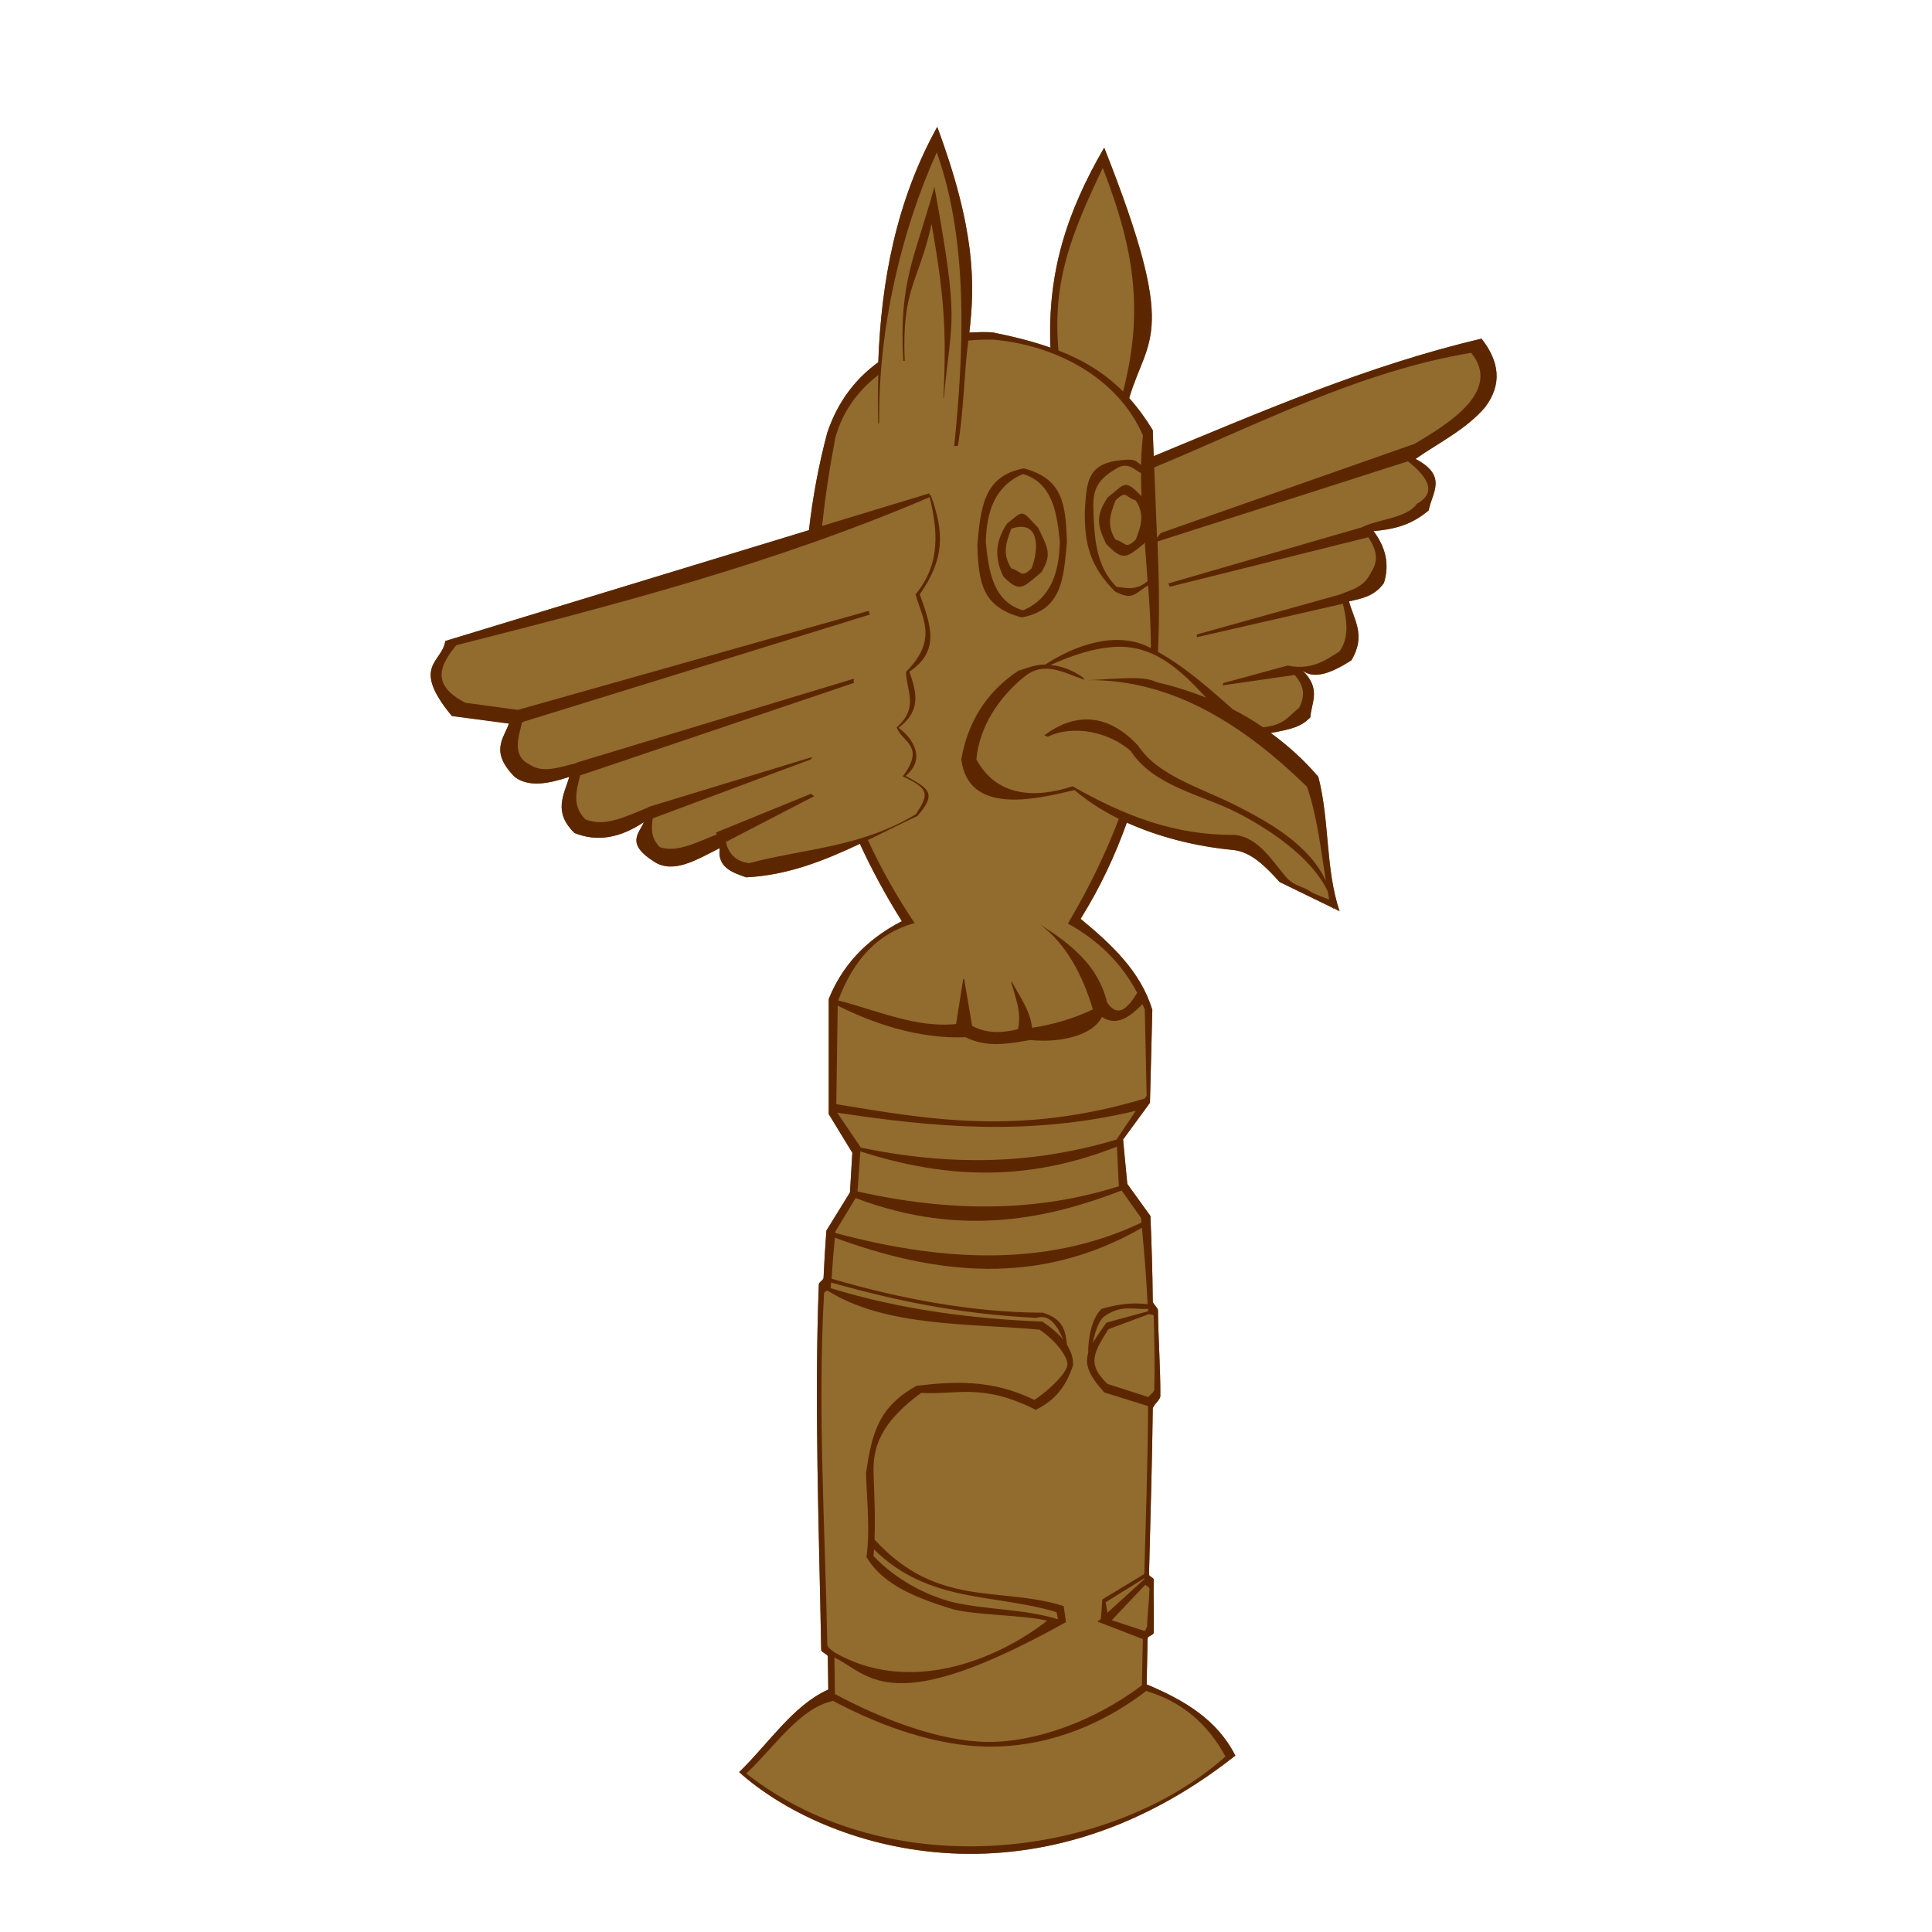 <?xml version="1.0" encoding="UTF-8" standalone="no"?>
<!-- Created with Inkscape (http://www.inkscape.org/) -->

<svg
   width="128"
   height="128"
   id="svg2"
   sodipodi:version="0.32"
   inkscape:version="1.3.2 (1:1.3.2+202311252150+091e20ef0f)"
   version="1.0"
   sodipodi:docname="Statue0.svg"
   inkscape:output_extension="org.inkscape.output.svg.inkscape"
   xmlns:inkscape="http://www.inkscape.org/namespaces/inkscape"
   xmlns:sodipodi="http://sodipodi.sourceforge.net/DTD/sodipodi-0.dtd"
   xmlns="http://www.w3.org/2000/svg"
   xmlns:svg="http://www.w3.org/2000/svg"
   xmlns:rdf="http://www.w3.org/1999/02/22-rdf-syntax-ns#"
   xmlns:cc="http://creativecommons.org/ns#"
   xmlns:dc="http://purl.org/dc/elements/1.1/">
  <defs
     id="defs4" />
  <sodipodi:namedview
     id="base"
     pagecolor="#ffffff"
     bordercolor="#666666"
     borderopacity="1.0"
     gridtolerance="10000"
     guidetolerance="10"
     objecttolerance="10"
     inkscape:pageopacity="0.0"
     inkscape:pageshadow="2"
     inkscape:zoom="5.6568542"
     inkscape:cx="64.16994"
     inkscape:cy="65.318989"
     inkscape:document-units="px"
     inkscape:current-layer="layer1"
     showgrid="false"
     width="744.09px"
     inkscape:window-width="1920"
     inkscape:window-height="1012"
     inkscape:window-x="0"
     inkscape:window-y="0"
     inkscape:showpageshadow="2"
     inkscape:pagecheckerboard="0"
     inkscape:deskcolor="#d1d1d1"
     inkscape:window-maximized="1" />
  <g
     inkscape:label="outline"
     inkscape:groupmode="layer"
     id="layer1">
    <path
       d="M 62.094,8.406 C 59.395,13.276 58.383,18.582 58.188,24 c -1.5,1.084 -2.686,2.608 -3.375,4.656 -0.563,2.103 -0.966,4.264 -1.219,6.469 L 29.5,42.469 c -0.197,1.436 -2.322,1.632 0.438,4.969 l 3.781,0.5 c -0.359,1.016 -1.269,1.848 0.375,3.531 0.927,0.704 2.231,0.464 3.625,0 -0.349,1.182 -1.1,2.313 0.344,3.719 1.531,0.625 3.063,0.306 4.594,-0.719 -0.317,0.766 -1.224,1.414 0.688,2.625 1.287,0.827 2.831,-0.147 4.344,-0.906 -0.179,1.256 0.777,1.603 1.75,1.938 2.735,-0.139 5.102,-1.079 7.531,-2.219 0.786,1.699 1.696,3.403 2.781,5.125 -2.471,1.267 -4.013,3.076 -4.844,5.156 v 7.625 L 56.469,76.375 56.312,79 54.75,81.531 c -0.078,1.034 -0.141,2.072 -0.188,3.125 -0.007,0.159 -0.306,0.278 -0.312,0.438 -0.308,7.799 0.015,16.15 0.156,24.219 0.003,0.159 0.435,0.279 0.438,0.438 0.012,0.734 0.026,1.458 0.031,2.188 -2.353,1.054 -3.961,3.599 -5.906,5.469 5.61,5.038 19.364,9.582 32.875,-1.094 -1.199,-2.374 -3.36,-3.662 -5.875,-4.719 0.017,-1.009 0.04,-2.01 0.062,-3.031 0.004,-0.192 0.402,-0.214 0.406,-0.406 0.024,-1.089 -0.027,-2.41 0,-3.5 0.003,-0.134 -0.316,-0.21 -0.312,-0.344 0.092,-3.763 0.208,-7.505 0.25,-10.969 0.003,-0.25 0.498,-0.594 0.5,-0.844 0.016,-1.746 -0.141,-3.926 -0.156,-5.688 -0.002,-0.177 -0.342,-0.417 -0.344,-0.594 -0.022,-2.065 -0.072,-3.56 -0.156,-5.656 L 74.688,78.438 74.406,75.5 76.188,73.062 76.344,66.906 c -0.785,-2.576 -2.735,-4.36 -4.75,-6.031 1.329,-2.134 2.309,-4.264 3.062,-6.375 2.043,0.923 4.45,1.564 7.031,1.812 1.201,0.115 2.16,1.093 3.094,2.125 l 3.531,1.719 c 0.006,0.032 0.026,0.062 0.031,0.094 V 60.156 L 88.75,60.375 c -0.948,-2.844 -0.648,-5.968 -1.406,-8.906 -0.967,-1.139 -2.038,-2.092 -3.156,-2.906 1.526,-0.278 2.01,-0.434 2.625,-1.031 0.07,-0.992 0.731,-1.885 -0.5,-3.094 0.796,0.6 1.954,0.116 3.219,-0.688 0.994,-1.651 0.164,-2.694 -0.156,-3.906 0.843,-0.189 1.698,-0.343 2.312,-1.219 0.397,-1.271 0.093,-2.402 -0.688,-3.438 1.219,-0.114 2.438,-0.332 3.656,-1.375 0.197,-1.131 1.304,-2.275 -0.875,-3.406 C 95.348,29.315 97.107,28.465 98.375,27 99.539,25.479 99.348,23.958 98.156,22.438 90.637,24.199 83.551,27.282 76.438,30.219 76.416,29.645 76.388,29.069 76.375,28.5 c -0.49,-0.806 -1.014,-1.514 -1.562,-2.125 1.232,-4.164 3.317,-4.029 -1.656,-16.594 -2.515,4.326 -3.765,8.311 -3.562,13.25 -1.155,-0.404 -2.405,-0.721 -3.781,-1 -0.531,-0.059 -1.062,-0.013 -1.594,0 0.385,-3.197 0.404,-6.829 -2.125,-13.625 z"
       style="fill:#926b2e;fill-rule:evenodd;stroke-width:1px;fill-opacity:1"
       id="path2" />
  </g>
  <g
     inkscape:label="outline"
     inkscape:groupmode="layer"
     id="g1">
    <path
       style="fill:#5c2700;fill-opacity:1;fill-rule:evenodd;stroke:none;stroke-width:1px;stroke-linecap:butt;stroke-linejoin:miter;stroke-opacity:1"
       d="M 62.094,8.406 C 59.394,13.276 58.383,18.582 58.188,24 C 56.688,25.084 55.502,26.608 54.812,28.656 C 54.25,30.759 53.847,32.921 53.594,35.125 L 29.5,42.469 C 29.303,43.905 27.178,44.101 29.938,47.438 L 33.719,47.938 C 33.36,48.953 32.449,49.785 34.094,51.469 C 35.02,52.173 36.325,51.932 37.719,51.469 C 37.37,52.65 36.618,53.782 38.062,55.188 C 39.594,55.812 41.125,55.493 42.656,54.469 C 42.339,55.234 41.432,55.882 43.344,57.094 C 44.63,57.921 46.174,56.947 47.688,56.188 C 47.509,57.443 48.465,57.791 49.438,58.125 C 52.172,57.986 54.539,57.046 56.969,55.906 C 57.755,57.605 58.665,59.309 59.75,61.031 C 57.279,62.298 55.737,64.107 54.906,66.188 L 54.906,73.812 L 56.469,76.375 L 56.312,79 L 54.75,81.531 C 54.672,82.565 54.609,83.603 54.562,84.656 C 54.556,84.815 54.256,84.935 54.25,85.094 C 53.942,92.893 54.265,101.244 54.406,109.312 C 54.409,109.471 54.841,109.591 54.844,109.75 C 54.855,110.484 54.87,111.208 54.875,111.938 C 52.522,112.992 50.914,115.536 48.969,117.406 C 54.579,122.444 68.332,126.988 81.844,116.312 C 80.644,113.938 78.484,112.65 75.969,111.594 C 75.986,110.585 76.009,109.584 76.031,108.562 C 76.035,108.37 76.433,108.349 76.438,108.156 C 76.462,107.067 76.411,105.746 76.438,104.656 C 76.441,104.523 76.122,104.446 76.125,104.312 C 76.217,100.55 76.333,96.808 76.375,93.344 C 76.378,93.094 76.873,92.75 76.875,92.5 C 76.891,90.754 76.734,88.574 76.719,86.812 C 76.717,86.636 76.377,86.396 76.375,86.219 C 76.353,84.154 76.303,82.658 76.219,80.562 L 74.688,78.438 L 74.406,75.5 L 76.188,73.062 L 76.344,66.906 C 75.559,64.33 73.609,62.546 71.594,60.875 C 72.923,58.741 73.902,56.611 74.656,54.5 C 76.699,55.423 79.107,56.064 81.688,56.312 C 82.889,56.428 83.847,57.406 84.781,58.438 L 88.312,60.156 C 88.318,60.188 88.339,60.218 88.344,60.25 L 88.344,60.156 L 88.75,60.375 C 87.802,57.531 88.102,54.407 87.344,51.469 C 86.377,50.329 85.305,49.377 84.188,48.562 C 85.713,48.284 86.197,48.129 86.812,47.531 C 86.882,46.539 87.544,45.646 86.312,44.438 C 87.109,45.038 88.267,44.554 89.531,43.75 C 90.525,42.099 89.696,41.056 89.375,39.844 C 90.218,39.655 91.073,39.5 91.688,38.625 C 92.084,37.354 91.781,36.223 91,35.188 C 92.219,35.074 93.438,34.855 94.656,33.812 C 94.853,32.682 95.961,31.537 93.781,30.406 C 95.348,29.315 97.107,28.465 98.375,27 C 99.539,25.479 99.348,23.958 98.156,22.438 C 90.637,24.199 83.551,27.282 76.438,30.219 C 76.416,29.645 76.388,29.069 76.375,28.5 C 75.885,27.694 75.361,26.986 74.812,26.375 C 76.044,22.211 78.13,22.347 73.156,9.781 C 70.641,14.108 69.392,18.092 69.594,23.031 C 68.439,22.627 67.188,22.31 65.812,22.031 C 65.281,21.972 64.75,22.018 64.219,22.031 C 64.603,18.834 64.622,15.202 62.094,8.406 z M 62.062,10.094 C 64.236,16.149 63.819,23.66 63.219,29.562 L 63.469,29.531 C 63.889,26.832 63.863,24.772 64.156,22.562 C 64.69,22.51 65.223,22.495 65.75,22.5 C 69.771,22.824 74.024,24.922 75.719,28.844 C 75.658,29.507 75.608,30.169 75.594,30.812 C 75.09,30.325 74.827,30.44 73.906,30.531 C 72.002,30.867 72.002,32.055 71.875,33.75 C 71.828,36.053 72.229,37.543 73.875,39.188 C 75.03,39.795 75.146,39.356 76.062,38.781 C 76.169,40.129 76.249,41.515 76.25,42.938 C 74.007,41.738 71.227,42.736 69.25,44.031 C 68.624,44.015 68.054,44.26 67.469,44.438 C 65.342,45.846 64.108,47.863 63.688,50.312 C 64.158,54.005 68.52,52.981 71.188,52.344 C 72.027,53.054 73.001,53.698 74.125,54.25 C 73.316,56.383 72.24,58.675 70.75,61.188 C 72.779,62.301 74.327,63.843 75.344,65.781 C 74.675,66.863 74.041,67.444 73.344,66.406 C 72.762,63.965 70.931,62.531 68.906,61.25 C 70.657,62.537 71.758,64.683 72.406,66.875 C 71.127,67.49 69.727,67.892 68.375,68.094 C 68.263,66.959 67.544,66.005 67.031,65.031 L 67,65.094 C 67.289,66.125 67.703,67.156 67.438,68.188 C 66.456,68.434 65.414,68.505 64.406,67.969 L 63.875,64.844 L 63.812,64.875 L 63.344,67.844 C 60.692,68.119 58.17,66.959 55.531,66.281 C 56.559,63.551 58.182,61.812 60.594,61.156 C 59.37,59.336 58.347,57.493 57.5,55.656 C 58.514,55.172 59.707,54.559 60.781,54.062 C 62.097,52.547 61.543,52.252 60,51.406 C 61.339,50.3 60.535,48.95 59.531,48.219 C 61.014,47.097 60.757,45.944 60.25,44.5 C 62.32,43.11 61.655,41.398 60.938,39.375 C 62.585,37.033 62.571,35.274 61.656,32.781 L 61.625,32.844 L 61.562,32.688 L 54.469,34.844 C 54.665,32.929 54.964,30.991 55.344,29 C 55.829,27.228 56.871,25.866 58.188,24.844 C 58.165,25.924 58.156,27.008 58.188,28.094 L 58.25,28 C 58.175,21.75 59.74,15.238 62.062,10.094 z M 73.062,11.125 C 75.117,16.439 75.809,20.519 74.406,25.938 C 73.16,24.687 71.736,23.844 70.125,23.219 C 69.72,18.609 70.984,15.479 73.062,11.125 z M 61.906,12.375 C 60.627,17.074 59.547,18.55 59.844,23.906 L 59.938,23.906 C 59.743,19.037 60.839,18.812 61.719,14.844 C 62.542,19.514 62.727,21.854 62.5,26.406 L 62.531,26.344 C 63.044,20.928 63.588,21.575 61.906,12.375 z M 97.469,23.375 C 99.565,25.945 95.808,28.157 93.719,29.406 L 76.906,35.312 L 76.656,35.625 C 76.59,34.06 76.534,32.499 76.469,30.969 C 83.221,28.172 90.051,24.605 97.469,23.375 z M 93.281,30.562 C 94.529,31.558 95.264,32.599 93.875,33.375 C 93.191,34.349 91.321,34.382 90.219,34.938 L 77.406,38.656 L 77.5,38.875 L 90.656,35.594 C 91.106,36.298 91.423,37.031 90.844,37.906 C 90.376,38.902 89.614,39.051 88.719,39.406 L 79.312,42.031 L 79.281,42.219 L 88.969,40 C 89.241,41.118 89.4,42.223 88.75,43.156 C 87.769,43.78 86.855,44.419 85.312,44.094 L 81.062,45.25 L 81,45.406 L 85.781,44.719 C 86.216,45.266 86.609,45.858 86.062,46.906 C 85.408,47.383 85.179,48.015 83.688,48.188 C 83.033,47.744 82.364,47.346 81.688,47 C 80.182,45.68 78.626,44.26 76.719,43.188 C 76.833,40.712 76.787,38.282 76.688,35.875 L 93.281,30.562 z M 74.344,30.875 C 74.876,30.767 75.144,31.104 75.594,31.344 C 75.591,31.864 75.607,32.363 75.625,32.875 C 74.495,31.69 74.529,32.057 73.375,32.969 C 72.576,34.185 72.702,34.808 73.281,36.031 C 74.417,37.207 74.63,36.953 75.781,36.031 C 75.804,35.997 75.823,35.971 75.844,35.938 C 75.914,36.787 75.961,37.643 76.031,38.5 C 75.299,39.109 74.781,38.986 73.969,38.875 C 72.579,37.497 72.497,35.55 72.438,33.688 C 72.384,32.242 72.886,31.651 74.094,30.969 C 74.188,30.932 74.264,30.891 74.344,30.875 z M 67.844,31.031 C 65.12,31.523 64.979,33.708 64.75,36.094 C 64.834,38.662 65.086,40.205 67.688,40.906 C 70.403,40.406 70.461,38.282 70.688,35.906 C 70.601,33.37 70.414,31.731 67.844,31.031 z M 67.781,31.406 C 69.766,32.003 70.035,34.068 70.219,35.906 C 70.162,37.927 69.64,39.634 67.781,40.438 C 65.76,39.847 65.498,37.769 65.312,35.906 C 65.367,33.874 65.911,32.199 67.781,31.406 z M 74.469,32.781 C 74.687,32.778 74.822,33.043 75.25,33.156 C 75.848,34.093 75.61,34.81 75.25,35.75 C 74.535,36.439 74.597,35.931 73.906,35.75 C 73.308,34.813 73.546,34.096 73.906,33.156 C 74.177,32.897 74.338,32.783 74.469,32.781 z M 61.594,32.938 C 62.126,35.145 62.334,37.37 60.656,39.375 C 61.085,40.944 62.172,42.372 60.031,44.5 C 60.024,45.723 60.923,46.865 59.406,48.188 C 59.764,49.184 61.34,49.394 59.812,51.438 C 61.588,52.266 61.545,52.613 60.688,53.938 C 57.029,56.158 53.281,56.213 49.625,57.188 C 48.731,57.064 48.251,56.534 48.094,55.781 L 53.938,52.75 L 53.719,52.594 L 47.438,55.156 L 47.5,55.281 C 46.275,55.743 44.876,56.53 43.719,56.125 C 43.115,55.536 43.148,54.86 43.25,54.219 L 53.719,50.312 L 53.812,50.156 L 42.938,53.469 L 42.938,53.5 C 41.582,54.026 40.109,54.842 38.781,54.281 C 37.875,53.381 38.19,52.349 38.438,51.375 L 56.562,45.25 L 56.562,44.969 L 38.188,50.531 L 38.188,50.562 C 37.082,50.807 36.009,51.268 35.094,50.656 C 33.912,50.074 34.336,48.871 34.594,47.844 L 57.625,40.719 L 57.562,40.469 L 34.312,47.031 L 30.844,46.562 C 28.29,45.273 29.393,43.814 30.219,42.75 C 40.785,40.064 51.245,37.361 61.594,32.938 z M 67.75,34.031 C 67.52,33.999 67.296,34.232 66.719,34.688 C 65.919,35.903 65.889,36.964 66.469,38.188 C 67.605,39.363 67.817,38.859 68.969,37.938 C 69.768,36.722 69.361,36.192 68.781,34.969 C 68.216,34.376 67.98,34.063 67.75,34.031 z M 67.594,34.906 C 68.832,34.842 68.811,36.438 68.344,37.656 C 67.629,38.345 67.69,37.838 67,37.656 C 66.402,36.719 66.64,35.971 67,35.031 C 67.231,34.949 67.417,34.915 67.594,34.906 z M 73.625,42.875 C 76.369,42.616 78.163,44.334 79.906,46.219 C 78.794,45.78 77.675,45.434 76.594,45.188 C 75.793,44.708 73.389,45.034 72.062,45.062 C 77.794,44.987 82.572,48.205 86.594,52.125 C 87.256,54.046 87.52,56.311 87.844,58.375 C 86.747,55.933 83.933,54.401 81.906,53.375 C 79.53,52.172 76.718,51.403 75.406,49.406 C 73.511,47.355 71.339,47.106 69.188,48.719 L 69.406,48.812 C 71.154,47.985 73.473,48.502 74.906,49.75 C 76.447,52.096 79.598,52.644 81.906,53.812 C 83.889,54.816 86.886,56.735 87.969,59.062 C 87.999,59.24 88.03,59.421 88.062,59.594 C 87.893,59.526 87.003,59.21 86.812,59.062 C 86.408,58.75 85.752,58.708 85.281,58.188 C 84.34,57.147 83.443,55.472 81.781,55.312 C 77.842,55.349 74.503,54.049 71.062,52.094 C 68.567,52.918 66.024,52.783 64.688,50.312 C 64.883,48.131 66.202,46.193 67.812,44.875 C 69.182,43.738 70.415,44.561 71.844,45.031 C 71.865,45.031 71.76,44.907 71.781,44.906 C 71.044,44.39 70.347,44.117 69.594,44.062 C 71.182,43.341 72.508,42.97 73.625,42.875 z M 75.688,66.531 C 75.737,66.645 75.798,66.759 75.844,66.875 L 75.969,72.594 L 75.844,72.781 C 67.489,75.28 61.485,74.148 55.406,73.156 L 55.5,66.625 C 57.756,67.763 60.834,68.852 63.969,68.719 C 65.426,69.449 66.92,69.13 68.25,68.906 C 70.52,69.129 72.502,68.471 73,67.375 C 74.057,68.072 74.963,67.251 75.688,66.531 z M 75.25,73.594 L 73.969,75.5 C 69.633,76.788 64.201,77.529 57.031,76.031 L 55.469,73.719 C 61.732,74.661 68.103,75.302 75.25,73.594 z M 74,75.969 L 74.125,78.594 C 69.732,79.978 64.148,80.59 56.812,78.938 L 57,76.281 C 63.848,78.497 69.145,77.866 74,75.969 z M 74.312,78.875 L 75.594,80.688 C 75.604,80.796 75.615,80.893 75.625,81 C 69.121,84.096 62,83.473 55.344,81.688 C 55.347,81.656 55.34,81.625 55.344,81.594 L 56.688,79.375 C 63.85,82.094 69.704,80.639 74.312,78.875 z M 75.656,81.344 C 75.816,83.066 75.956,84.68 76.031,86.406 C 74.862,86.267 73.935,86.446 72.969,86.719 C 72.315,87.399 72.092,88.619 72.094,89.656 C 71.863,90.445 72.156,91.128 73.156,92.25 L 76.062,93.156 C 76.046,96.861 75.916,100.576 75.812,104.281 L 73.031,105.969 L 72.938,107.25 L 72.719,107.438 L 75.719,108.594 C 75.697,109.618 75.668,110.632 75.656,111.656 C 72.477,114.053 68.554,115.447 65.406,115.406 C 62.286,115.366 58.527,113.949 55.344,112.25 L 55.312,112.25 C 55.313,111.435 55.293,110.626 55.281,109.812 C 57.624,110.96 58.965,113.977 70.625,107.469 L 70.469,106.406 C 66.289,105.074 62.117,106.576 57.938,102 C 57.999,100.457 57.921,98.96 57.875,97.625 C 57.816,95.914 58.319,94.261 61.031,92.281 C 63.397,92.428 65.055,91.603 68.625,93.406 C 69.975,92.725 70.647,91.801 71.094,90.438 C 71.106,89.97 70.958,89.519 70.688,89.094 C 70.594,88.202 70.474,87.4 69.094,86.969 C 64.545,86.965 59.695,86.065 55.094,84.719 C 55.154,83.815 55.222,82.908 55.312,82 C 61.927,84.434 68.822,85.28 75.656,81.344 z M 55.062,84.969 C 59.345,86.179 63.61,87.068 68.656,87.312 C 69.565,87.045 70.038,87.829 70.438,88.75 C 70.094,88.33 69.633,87.939 69.062,87.562 C 64.301,87.367 59.606,86.749 55.031,85.344 C 55.035,85.219 55.052,85.094 55.062,84.969 z M 54.812,85.5 C 58.681,87.93 64.205,87.665 68.875,88.094 C 69.967,88.834 70.732,89.875 70.719,90.406 C 70.706,90.913 69.595,92.046 68.531,92.75 C 65.656,91.339 63.079,91.54 60.719,91.812 C 58.235,93.212 57.763,94.882 57.375,97.625 C 57.443,99.605 57.649,101.44 57.406,103.156 C 58.546,105.111 61.007,105.955 63.156,106.625 C 64.714,107.016 67.881,107.004 69.375,107.375 C 65.887,110.099 60.107,112.28 55.281,109.469 C 55.004,109.262 54.859,109.163 54.812,108.969 C 54.667,101.267 54.165,93.471 54.594,85.688 C 54.598,85.608 54.7,85.558 54.812,85.5 z M 74.75,86.688 C 75.194,86.684 75.626,86.734 76.062,86.719 C 76.064,86.773 76.061,86.821 76.062,86.875 L 73.312,87.625 C 72.93,88.148 72.626,88.587 72.406,88.969 C 72.55,88.233 72.787,87.427 73.25,87.156 C 73.775,86.791 74.274,86.692 74.75,86.688 z M 76.125,87.062 C 76.228,87.109 76.434,87.066 76.438,87.188 C 76.479,88.675 76.521,90.408 76.469,92.094 C 76.465,92.222 76.171,92.417 76.094,92.562 L 73.375,91.688 C 71.951,90.355 72.515,89.531 73.438,88.062 L 76.125,87.062 z M 57.906,102.656 C 61.569,106.258 65.944,105.567 70,106.812 L 70.094,107.281 C 67.886,106.595 65.396,106.665 63.156,106.156 C 61.259,105.68 59.288,104.586 57.875,103.094 C 57.888,102.947 57.896,102.802 57.906,102.656 z M 75.812,104.562 C 75.812,104.583 75.813,104.604 75.812,104.625 L 73.375,106.844 L 73.25,106.156 L 75.812,104.562 z M 75.875,105 C 75.976,105.085 76.16,105.157 76.156,105.281 C 76.134,106.107 76.019,106.893 76,107.719 C 75.998,107.806 75.917,107.928 75.844,108.062 L 73.656,107.344 L 75.875,105 z M 75.938,112.031 C 78.285,112.732 80.02,114.2 81.188,116.375 C 73.643,123.077 59.051,125.002 49.438,117.5 C 51.319,115.748 52.961,113.172 55.188,112.688 C 58.473,114.434 62.114,115.676 65.438,115.719 C 68.853,115.763 72.554,114.629 75.938,112.031 z"
       id="path1"
       sodipodi:nodetypes="cccccccccccccccccccccssssccccsssssssscccccccsccccccccccccccccccccccccccccccccccccccccccccccccccccccccccccccccccccccccccccccccccccccccccccccccccccccccccccccccccccccccccccccccccccccccccccccccccccccccccccccccccccccccccccccccccccccccccccsccccsccsscccccccccccccccccccccccccccccccccccccccccccccccsccccccsccccccccccccccccsccccccccscccccccccssccccccccccccccccsscccccccsc" />
  </g>
</svg>
